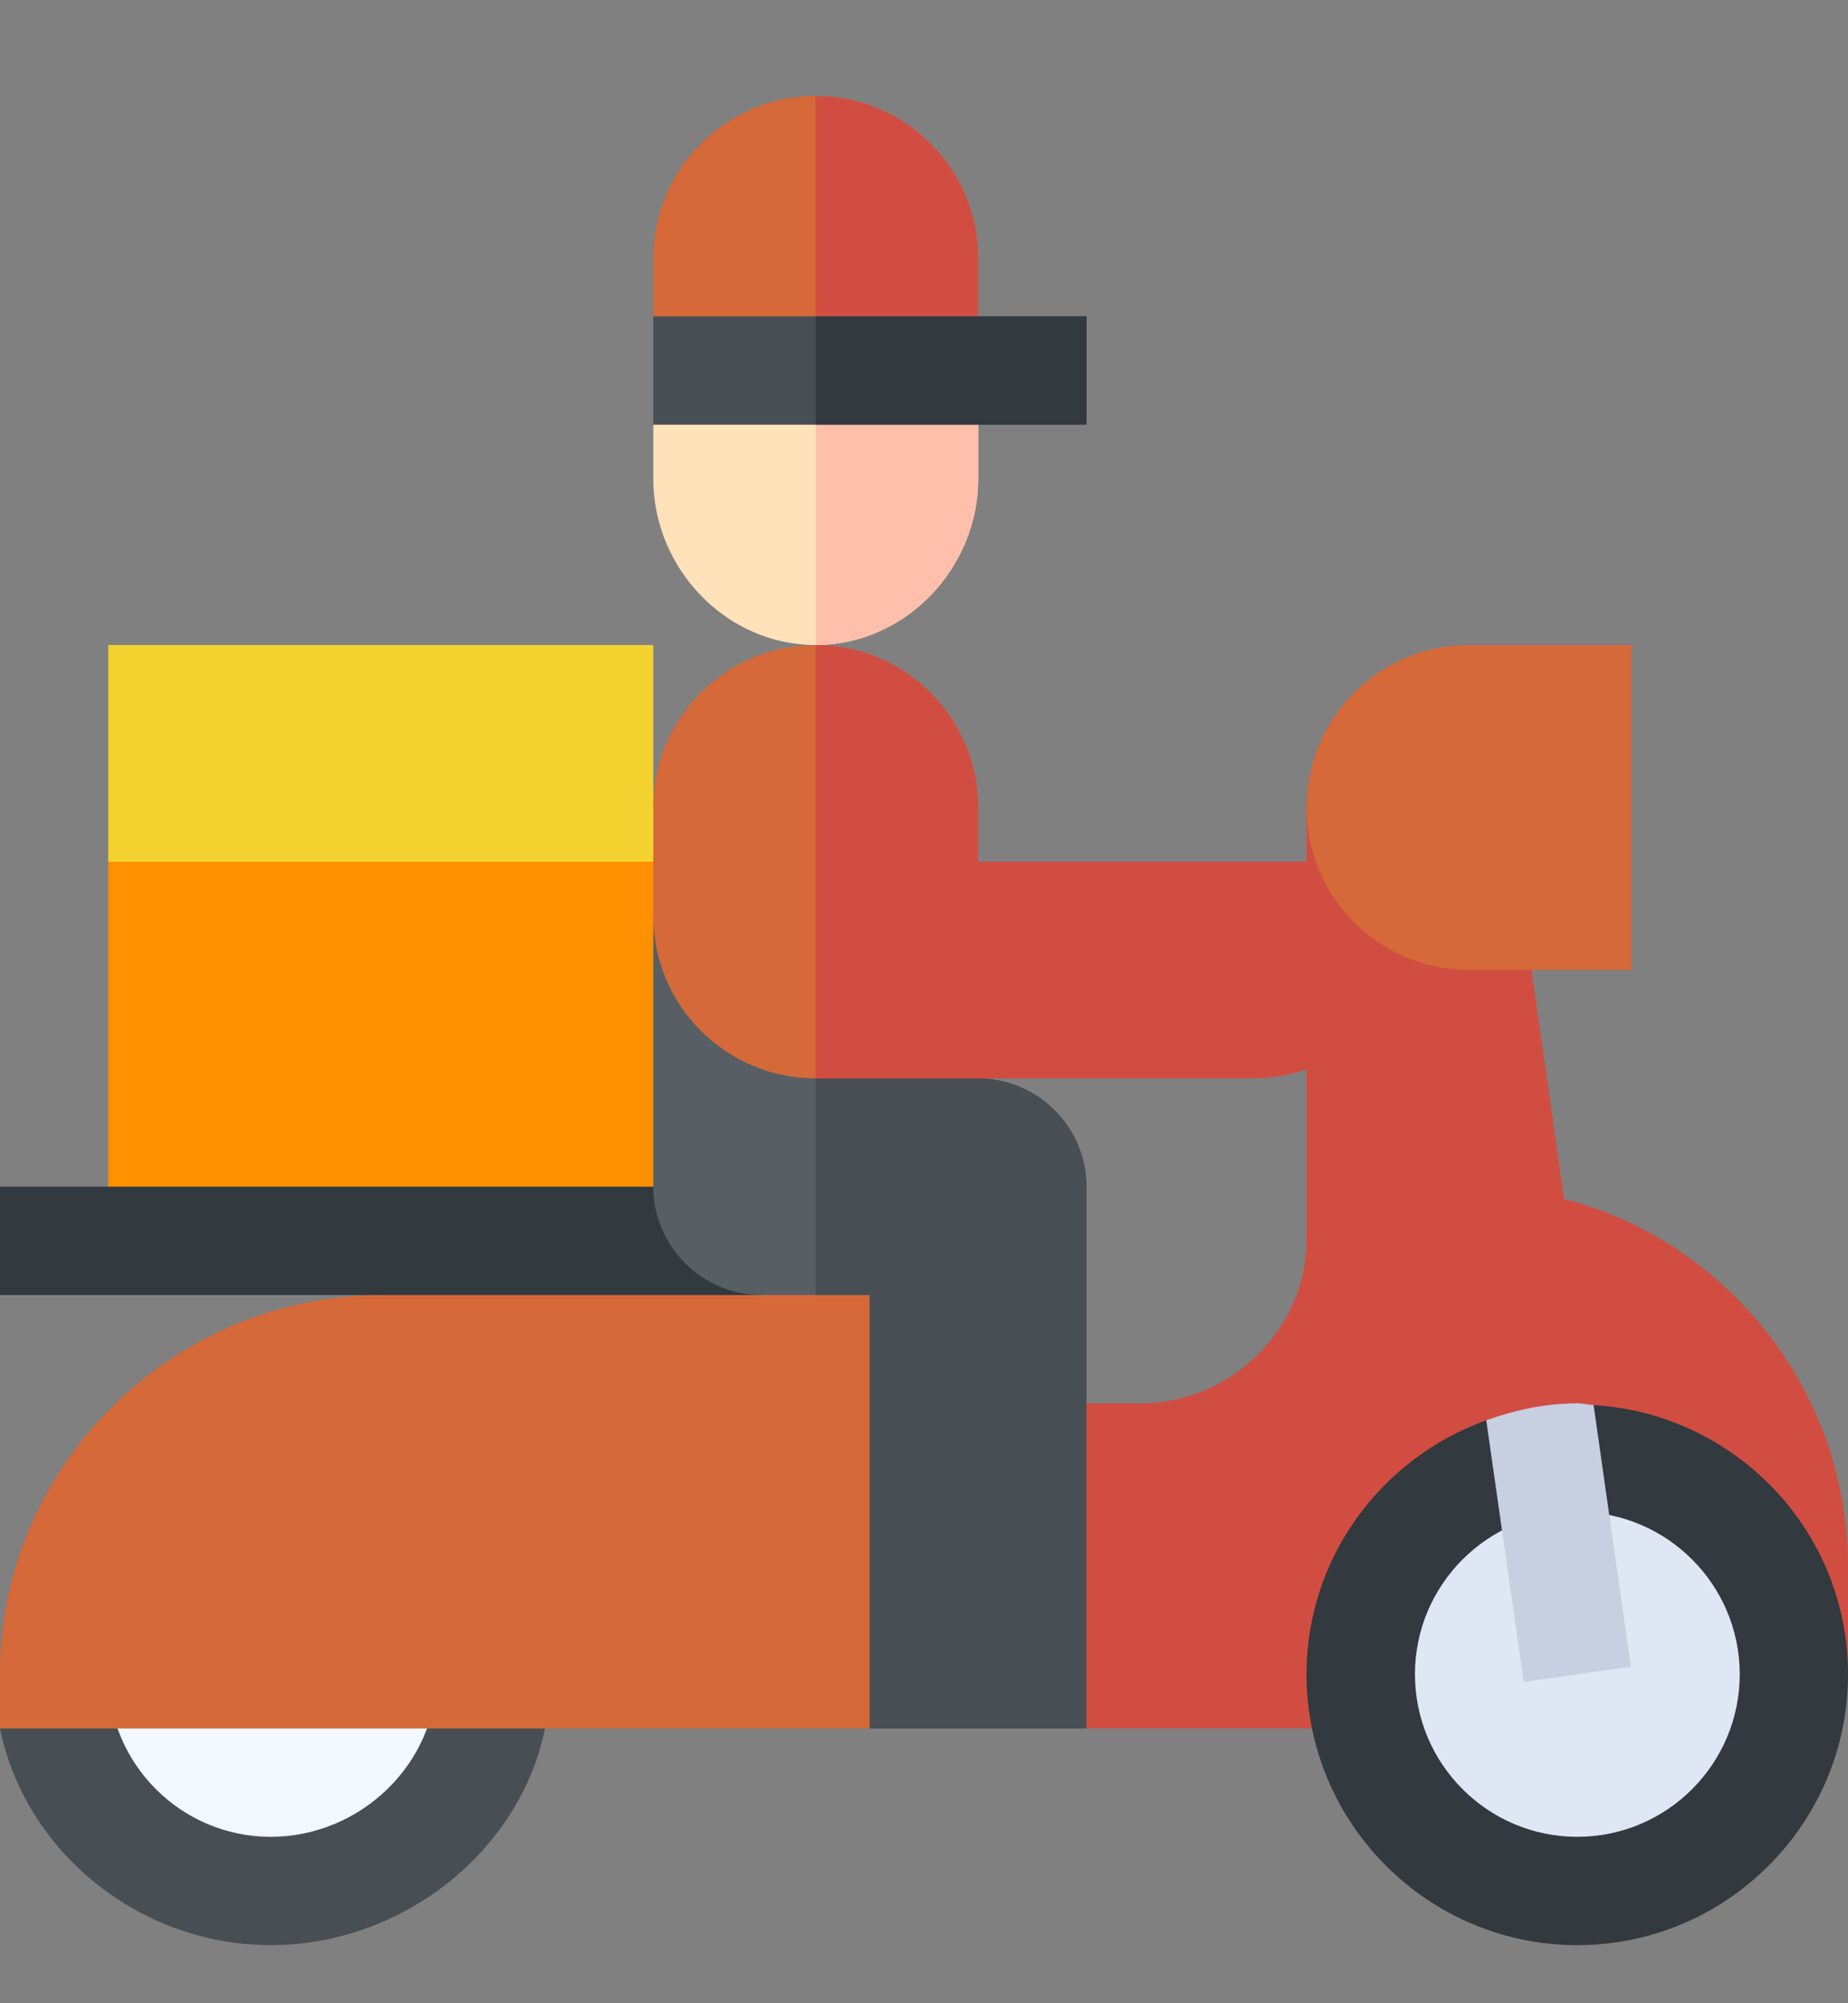 <svg width="12" height="13" viewBox="0 0 12 13" fill="none" xmlns="http://www.w3.org/2000/svg">
<rect x="0" y="0" width="12" height="13" fill="#808080" stroke="none"/>
<g id="food-delivery 1" clip-path="url(#clip0_2747_617)">
<g id="Group">
<path id="Vector" d="M5.297 0.623C4.715 0.623 4.242 1.096 4.242 1.678V2.053L4.945 2.404H5.297H5.648L6.352 2.053V1.678C6.352 1.096 5.878 0.623 5.297 0.623Z" fill="#D56939"/>
<path id="Vector_2" d="M6.352 2.053V1.678C6.352 1.096 5.878 0.623 5.297 0.623V2.404H5.648L6.352 2.053Z" fill="#D14D41"/>
<path id="Vector_3" d="M0 11.217C0.163 12.019 0.907 12.623 1.758 12.623C2.608 12.623 3.376 12.019 3.539 11.217L2.775 10.865H0.488L0 11.217Z" fill="#474F54"/>
<path id="Vector_4" d="M1.758 11.92C1.176 11.92 0.703 11.447 0.703 10.865C0.703 10.284 1.176 9.811 1.758 9.811C2.339 9.811 2.836 10.284 2.836 10.865C2.836 11.447 2.339 11.92 1.758 11.92Z" fill="#F2F9FF"/>
<path id="Vector_5" d="M3.539 4.889H1.406L0.703 5.592V7.701L1.406 8.053H3.539L4.594 7.701V5.803L4.242 5.592L3.539 4.889Z" fill="#FF9100"/>
<path id="Vector_6" d="M0.703 4.186V5.592H4.242L4.594 5.41L4.242 5.24V4.186H0.703Z" fill="#F3D230"/>
<path id="Vector_7" d="M5.648 11.217H0V10.865C0 9.506 1.125 8.404 2.484 8.404L3.07 8.053H6.352V10.631L5.648 11.217Z" fill="#D56939"/>
<path id="Vector_8" d="M0 7.701H4.945V8.404H0V7.701Z" fill="#32393F"/>
<path id="Vector_9" d="M7.406 9.48V10.802L7.055 11.217H5.648V8.404H4.945C4.559 8.404 4.242 8.088 4.242 7.701V5.943H6.352V6.998C6.738 6.998 7.055 7.314 7.055 7.701V9.107L7.406 9.48Z" fill="#575F64"/>
<path id="Vector_10" d="M7.406 9.48V10.802L7.055 11.217H5.648V8.404H5.297V5.943H6.352V6.998C6.738 6.998 7.055 7.314 7.055 7.701V9.107L7.406 9.48Z" fill="#474F54"/>
<g id="Group_2">
<path id="Vector_11" d="M6.352 5.592V5.24C6.352 4.659 5.878 4.186 5.297 4.186C4.715 4.186 4.242 4.659 4.242 5.24V5.943C4.242 6.526 4.714 6.998 5.297 6.998H8.133C8.715 6.998 9.188 6.526 9.188 5.943V5.592H6.352Z" fill="#D56939"/>
<path id="Vector_12" d="M9.188 5.943V5.592H6.352V5.24C6.352 4.659 5.878 4.186 5.297 4.186V6.998H8.133C8.715 6.998 9.188 6.526 9.188 5.943Z" fill="#D14D41"/>
</g>
<path id="Vector_13" d="M5.648 2.404H5.297H4.945L4.242 2.756V3.107C4.242 3.689 4.715 4.186 5.297 4.186C5.878 4.186 6.352 3.689 6.352 3.107V2.756L5.648 2.404Z" fill="#FFE1BA"/>
<path id="Vector_14" d="M6.352 3.107V2.756L5.648 2.404H5.297V4.186C5.878 4.186 6.352 3.689 6.352 3.107Z" fill="#FFBFAB"/>
<path id="Vector_15" d="M5.297 2.053H4.242V2.756H5.297H7.055V2.053H5.297Z" fill="#474F54"/>
<path id="Vector_16" d="M5.297 2.053H7.055V2.756H5.297V2.053Z" fill="#32393F"/>
<path id="Vector_17" d="M10.156 7.78C10.118 7.506 10.041 6.967 9.887 5.894L8.484 5.24V8.053C8.484 8.607 8.007 9.107 7.406 9.107H7.055V11.217H7.758H11.297L12 10.865V10.162C12 9.037 11.224 8.057 10.156 7.78Z" fill="#D14D41"/>
<g id="Group_3">
<path id="Vector_18" d="M10.594 6.295H9.539C8.957 6.295 8.484 5.822 8.484 5.24C8.484 4.659 8.957 4.186 9.539 4.186H10.594V6.295Z" fill="#D56939"/>
</g>
<path id="Vector_19" d="M10.348 9.118L10.246 9.509L9.651 9.217C8.973 9.461 8.484 10.104 8.484 10.865C8.484 11.834 9.273 12.623 10.242 12.623C11.211 12.623 12 11.834 12 10.865C12 9.932 11.267 9.174 10.348 9.118Z" fill="#32393F"/>
<g id="Group_4">
<path id="Vector_20" d="M10.242 9.811C9.661 9.811 9.188 10.284 9.188 10.865C9.188 11.447 9.661 11.92 10.242 11.92C10.824 11.92 11.297 11.447 11.297 10.865C11.297 10.284 10.824 9.811 10.242 9.811Z" fill="#DFE7F4"/>
</g>
<path id="Vector_21" d="M10.59 10.816L10.348 9.118C10.312 9.116 10.278 9.107 10.242 9.107C10.034 9.107 9.837 9.15 9.651 9.217L9.894 10.915L10.59 10.816Z" fill="#C7CFE1"/>
</g>
</g>
<defs>
<clipPath id="clip0_2747_617">
<rect width="12" height="12" fill="white" transform="translate(0 0.623)"/>
</clipPath>
</defs>
</svg>
